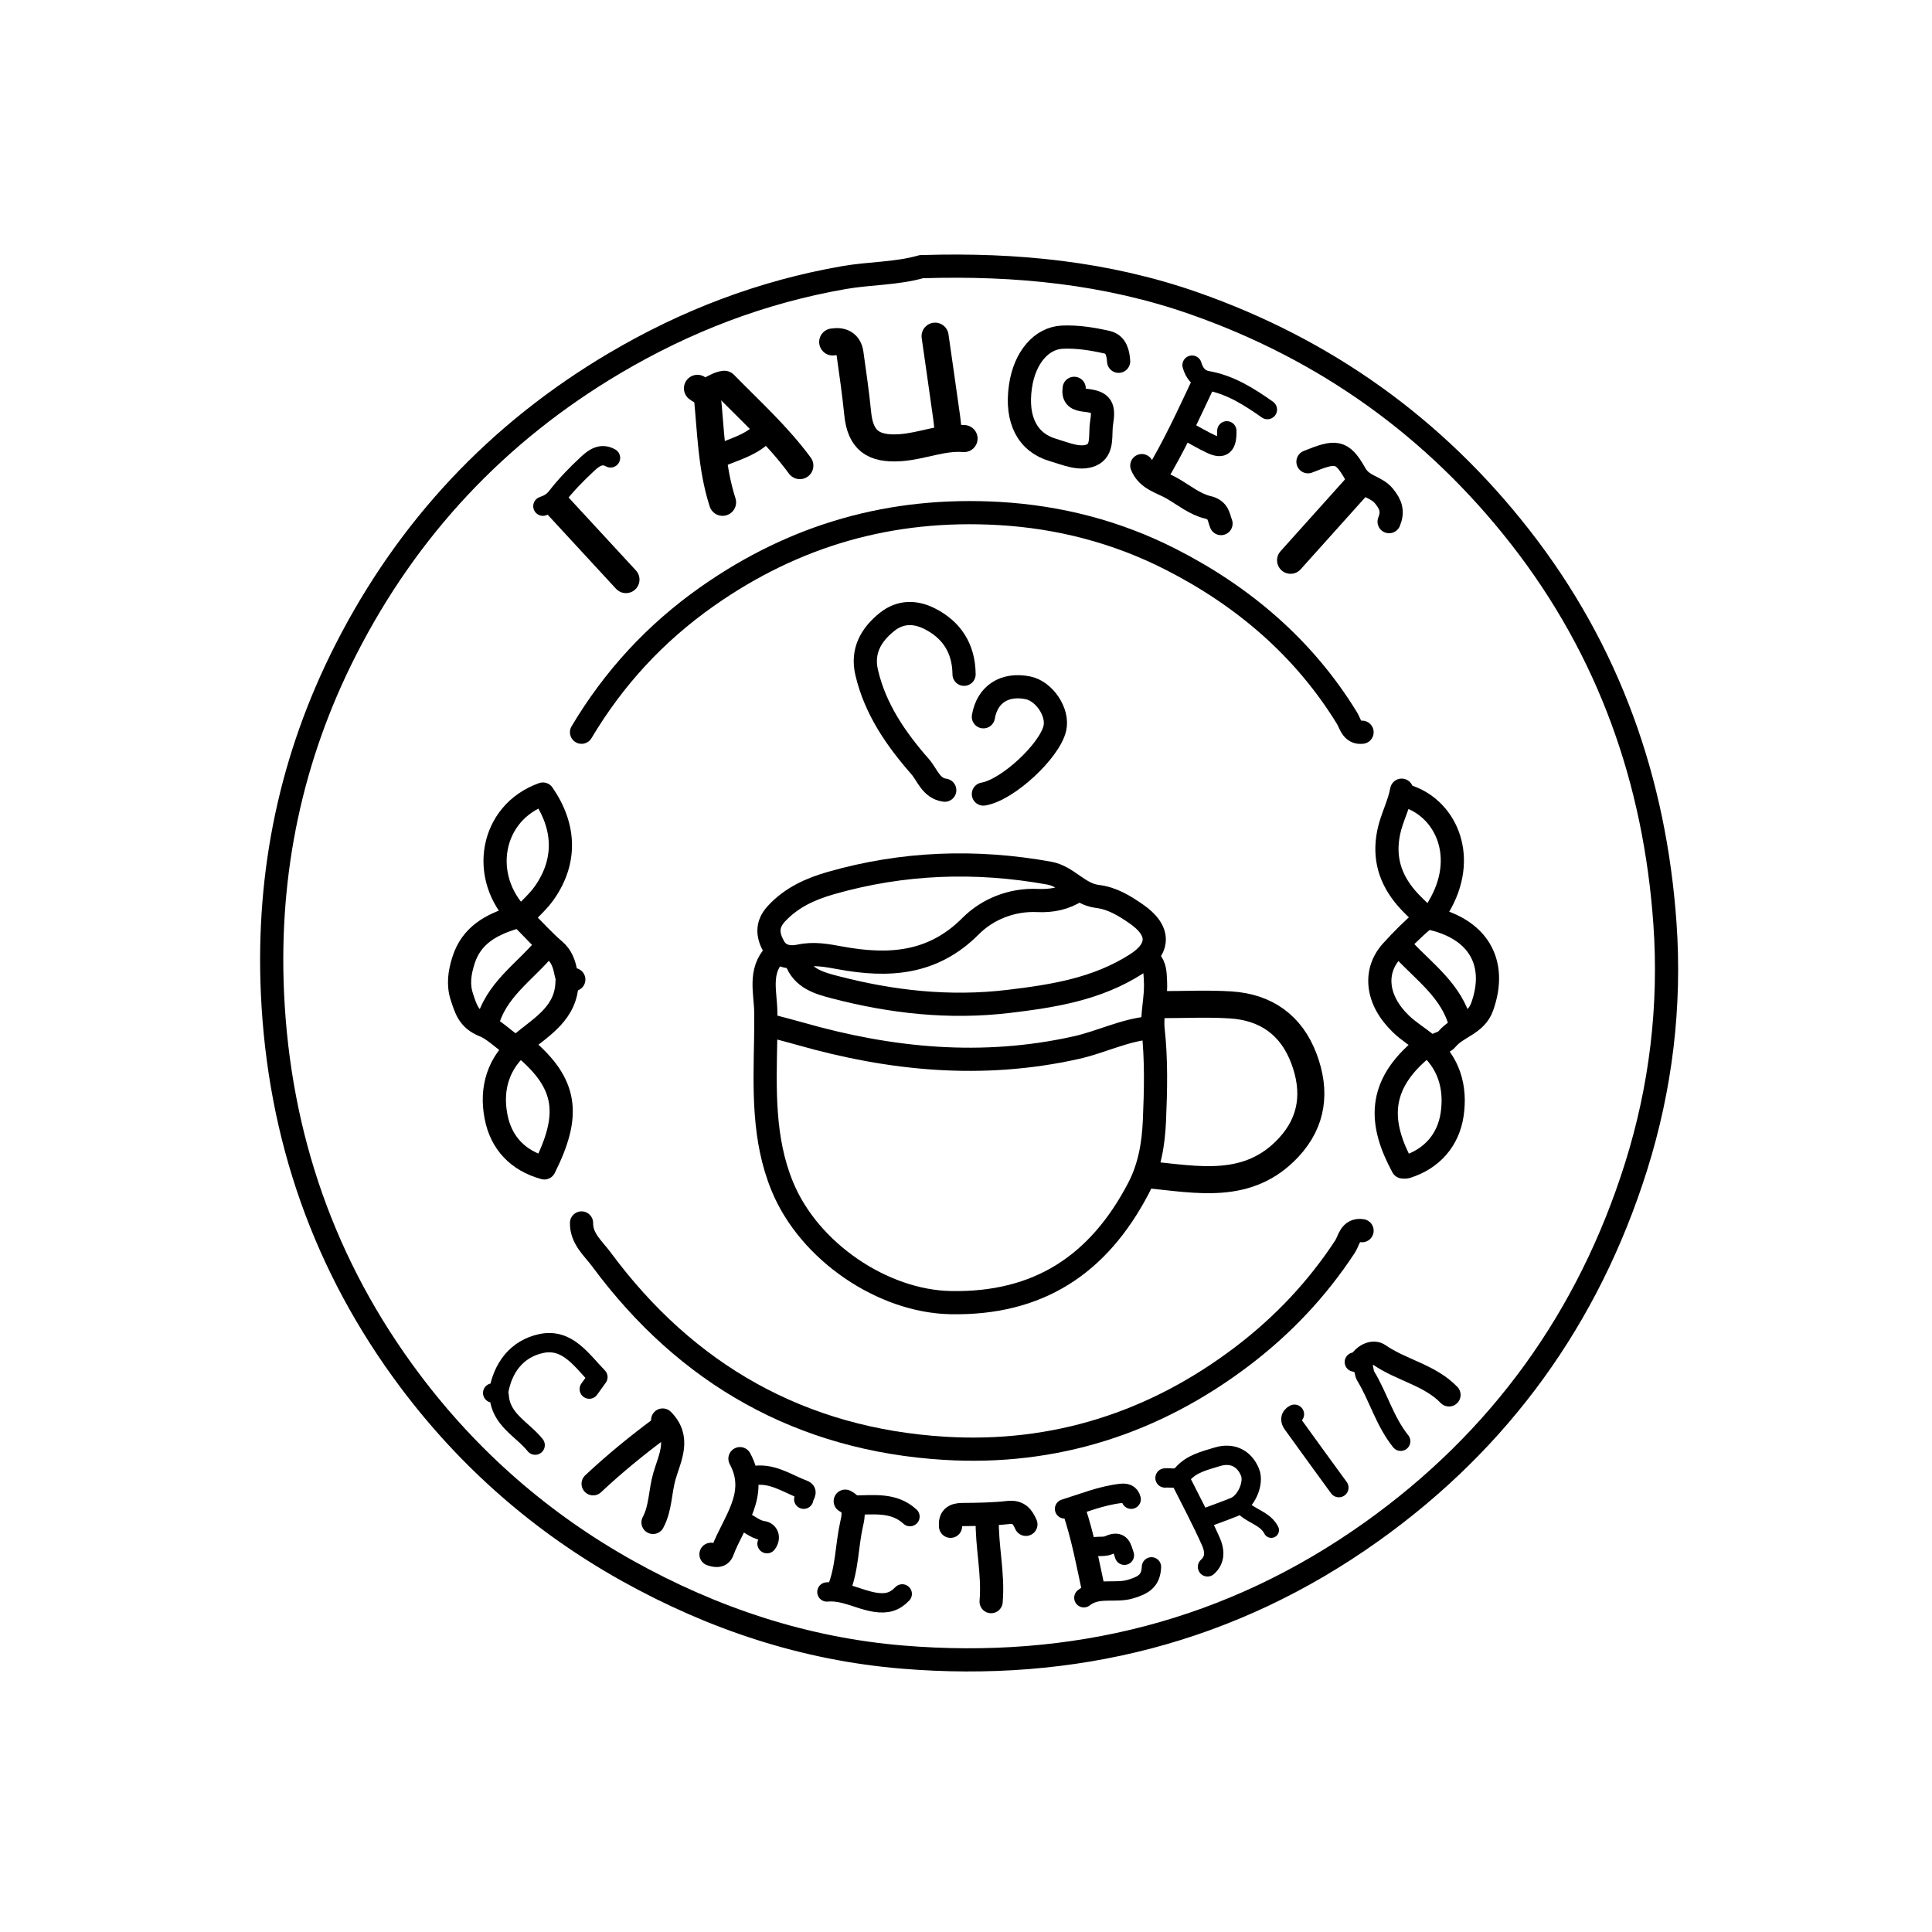 <svg version="1.1" id="Layer_1" xmlns="http://www.w3.org/2000/svg" xmlns:xlink="http://www.w3.org/1999/xlink" x="0px" y="0px"
	 width="100%" viewBox="0 0 500 500" enable-background="new 0 0 500 500" xml:space="preserve">
<path fill="none" opacity="1" stroke="#000000" stroke-linecap="round" stroke-linejoin="round" stroke-width="6"
	d="
M352.5,189.5 
	C349.862,189.824 349.404,187.162 348.64,185.914 
	C337.447,167.626 321.646,154.244 302.895,144.707 
	C289.142,137.712 274.221,133.788 258.506,132.89 
	C230.713,131.303 205.704,138.394 182.947,154.425 
	C169.556,163.859 158.831,175.51 150.5,189.5 
"/>
<path fill="none" opacity="1" stroke="#000000" stroke-linecap="round" stroke-linejoin="round" stroke-width="6"
	d="
M150.5,316.5 
	C150.43,320.581 153.579,323.139 155.624,325.908 
	C177.707,355.801 207.447,372.574 244.511,374.821 
	C272.871,376.54 298.733,368.29 321.497,350.996 
	C331.978,343.034 340.884,333.624 348.118,322.577 
	C349.105,321.069 349.38,318.011 352.5,318.5 
"/>
<path fill="none" opacity="1" stroke="#000000" stroke-linecap="round" stroke-linejoin="round" stroke-width="6"
	d="
M200.5,247 
	C196.327,251.443 198.137,256.959 198.188,261.998 
	C198.211,264.342 198.196,266.65 198.154,269.003 
	C197.925,281.83 197.403,294.706 202.455,307.018 
	C209.431,324.017 228.536,336.777 245.998,337.118 
	C268.72,337.563 284.279,327.308 294.612,307.559 
	C297.57,301.905 298.517,295.894 298.768,289.99 
	C299.1,282.209 299.299,274.358 298.424,266.453 
	C298.009,262.697 299.258,258.226 299.04,253.998 
	C298.938,252.004 298.993,250.062 297.5,248.5 
"/>
<path fill="none" opacity="1" stroke="#000000" stroke-linecap="round" stroke-linejoin="round" stroke-width="7"
	d="
M297,304 
	C309.854,305.252 323.064,308.188 333.485,296.986 
	C339.761,290.24 340.612,282.389 337.475,274.009 
	C334.21,265.29 327.653,260.655 318.495,260.072 
	C312.52,259.691 306.5,260 300.5,260 
"/>
<path fill="none" opacity="1" stroke="#000000" stroke-linecap="round" stroke-linejoin="round" stroke-width="6"
	d="
M297.5,266 
	C290.893,266.625 284.954,269.687 278.528,271.125 
	C254.287,276.551 230.561,274.252 206.998,267.506 
	C204.511,266.794 202,266.167 199.5,265.5 
"/>
<path fill="none" opacity="1" stroke="#000000" stroke-linecap="round" stroke-linejoin="round" stroke-width="6"
	d="
M278.75,230.5 
	C275.624,232.524 272.241,233.225 268.498,233.05 
	C261.819,232.739 255.51,235.336 251.187,239.685 
	C241.365,249.566 229.878,250.18 217.516,247.912 
	C213.961,247.26 210.622,246.623 206.979,247.404 
	C204.521,247.931 201.763,247.664 200.27,244.989 
	C198.628,242.046 198.318,239.296 200.95,236.454 
	C204.834,232.258 209.761,230.048 215.012,228.542 
	C233.62,223.206 252.464,222.531 271.507,225.96 
	C276.299,226.823 279.161,231.415 284.001,231.994 
	C287.814,232.45 290.935,234.368 294.01,236.486 
	C300.312,240.826 300.268,245.53 294.015,249.524 
	C283.928,255.968 272.67,257.775 261.019,259.163 
	C245.656,260.992 230.785,259.326 216.008,255.471 
	C211.88,254.393 207.68,253.195 206,248.5 
"/>
<path fill="none" opacity="1" stroke="#000000" stroke-linecap="round" stroke-linejoin="round" stroke-width="6"
	d="
M249.5,174.5 
	C249.436,167.844 246.336,162.965 240.472,160.057 
	C236.787,158.229 232.947,158.218 229.499,160.999 
	C225.332,164.359 223.029,168.561 224.283,173.992 
	C226.47,183.465 231.864,191.267 238.121,198.394 
	C240.005,200.54 240.93,204.02 244.5,204.5 
"/>
<path fill="none" opacity="1" stroke="#000000" stroke-linecap="round" stroke-linejoin="round" stroke-width="7"
	d="
M249.5,113.5 
	C243.837,113.055 238.597,115.485 233.008,115.862 
	C225.965,116.338 222.659,113.96 221.97,107.003 
	C221.456,101.821 220.71,96.661 219.982,91.503 
	C219.62,88.938 217.923,88.115 215.5,88.5 
"/>
<path fill="none" opacity="1" stroke="#000000" stroke-linecap="round" stroke-linejoin="round" stroke-width="6"
	d="
M278,100.5 
	C277.667,102.833 278.719,103.354 280.989,103.603 
	C285.305,104.076 285.738,105.369 285.087,109.514 
	C284.616,112.515 285.599,116.466 282.414,117.793 
	C279.358,119.065 275.744,117.398 272.513,116.456 
	C266.005,114.559 262.824,108.765 264.092,100.013 
	C265.181,92.496 269.543,87.475 275,87.252 
	C278.894,87.093 282.728,87.71 286.486,88.563 
	C288.877,89.105 289.34,91.329 289.5,93.5 
"/>
<path fill="none" opacity="1" stroke="#000000" stroke-linecap="round" stroke-linejoin="round" stroke-width="6"
	d="
M254.5,205.5 
	C260.805,204.449 271.62,194.352 272.99,188.498 
	C273.96,184.348 270.256,178.848 266,178 
	C259.948,176.795 255.495,179.699 254.5,185.5 
"/>
<path fill="none" opacity="1" stroke="#000000" stroke-linecap="round" stroke-linejoin="round" stroke-width="6"
	d="
M146.75,254 
	C146.646,262.133 140.25,265.652 134.997,269.996 
	C128.953,274.994 126.957,281.631 128.369,288.977 
	C129.672,295.759 134.004,300.36 140.874,302.251 
	C147.694,288.648 146.971,280.53 135.5,271 
"/>
<path fill="none" opacity="1" stroke="#000000" stroke-linecap="round" stroke-linejoin="round" stroke-width="6"
	d="
M133,237.5 
	C127.099,239.315 122.033,242.04 119.963,248.488 
	C118.943,251.667 118.477,254.813 119.531,257.99 
	C120.557,261.083 121.268,263.864 125.331,265.437 
	C127.469,266.265 130.12,268.726 132.5,270.5 
"/>
<path fill="none" opacity="1" stroke="#000000" stroke-linecap="round" stroke-linejoin="round" stroke-width="6"
	d="
M368.5,238 
	C365.509,240.499 362.725,243.335 360.166,246.151 
	C355.566,251.215 355.975,258.625 362.533,264.966 
	C364.486,266.854 366.852,268.31 368.997,270.004 
	C375.023,274.765 376.862,281.48 375.804,288.47 
	C374.82,294.974 370.677,299.883 363.996,301.988 
	C363.693,302.083 363.333,302 363,302 
	C357.02,290.942 356.121,280.961 368.5,271 
"/>
<path fill="none" opacity="1" stroke="#000000" stroke-linecap="round" stroke-linejoin="round" stroke-width="6"
	d="
M135.5,237 
	C137.333,235 139.421,233.177 140.954,230.968 
	C146.587,222.855 146.344,213.955 140.5,205.5 
	C126.916,210.325 123.908,227.101 134.5,237.5 
"/>
<path fill="none" opacity="1" stroke="#000000" stroke-linecap="round" stroke-linejoin="round" stroke-width="6"
	d="
M369.5,237.5 
	C382.423,240.081 387.706,248.992 383.589,260.532 
	C381.934,265.168 377.085,265.709 374.447,268.957 
	C373.805,269.747 372.5,270 371.5,270.5 
"/>
<path fill="none" opacity="1" stroke="#000000" stroke-linecap="round" stroke-linejoin="round" stroke-width="6"
	d="
M364,206 
	C373.708,208.939 379.754,220.863 372.996,233.498 
	C372.362,234.682 371.667,235.833 371,237 
"/>
<path fill="none" opacity="1" stroke="#000000" stroke-linecap="round" stroke-linejoin="round" stroke-width="6"
	d="
M362.75,204.5 
	C362.071,208.286 360.153,211.656 359.38,215.476 
	C358.04,222.096 359.795,227.569 364.019,232.484 
	C365.398,234.088 367,235.5 368.5,237 
"/>
<path fill="none" opacity="1" stroke="#000000" stroke-linecap="round" stroke-linejoin="round" stroke-width="5"
	d="
M152.5,359.5 
	C153.205,358.52 153.911,357.54 154.74,356.388 
	C150.535,352.102 146.882,346.242 140.045,347.709 
	C133.797,349.05 130.021,353.928 129,360.5 
"/>
<path fill="none" opacity="1" stroke="#000000" stroke-linecap="round" stroke-linejoin="round" stroke-width="5"
	d="
M311.5,393 
	C314.167,392 316.856,391.055 319.494,389.985 
	C322.514,388.761 324.667,383.825 323.5,381 
	C322.008,377.39 318.865,375.84 315.008,377.026 
	C311.778,378.019 308.365,378.779 306.017,381.514 
	C304.706,383.041 303.04,382.346 301.5,382.5 
"/>
<path fill="none" opacity="1" stroke="#000000" stroke-linecap="round" stroke-linejoin="round" stroke-width="7"
	d="
M242,87 
	C243,94 244.013,100.998 244.99,108.001 
	C245.222,109.659 245.333,111.333 245.5,113 
"/>
<path fill="none" opacity="1" stroke="#000000" stroke-linecap="round" stroke-linejoin="round" stroke-width="6"
	d="
M255.5,393 
	C255.329,400.19 257.137,407.288 256.5,414.5 
"/>
<path fill="none" opacity="1" stroke="#000000" stroke-linecap="round" stroke-linejoin="round" stroke-width="6"
	d="
M141.25,245 
	C135.881,251.535 128.121,256.269 126,265.25 
"/>
<path fill="none" opacity="1" stroke="#000000" stroke-linecap="round" stroke-linejoin="round" stroke-width="7"
	d="
M144,130.5 
	C150,137 156,143.5 162,150 
"/>
<path fill="none" opacity="1" stroke="#000000" stroke-linecap="round" stroke-linejoin="round" stroke-width="6"
	d="
M363,245.5 
	C368.636,251.601 375.817,256.527 378,265.25 
"/>
<path fill="none" opacity="1" stroke="#000000" stroke-linecap="round" stroke-linejoin="round" stroke-width="7"
	d="
M351.5,125.5 
	C345.667,132 339.833,138.5 334,145 
"/>
<path fill="none" opacity="1" stroke="#000000" stroke-linecap="round" stroke-linejoin="round" stroke-width="5"
	d="
M298,405.5 
	C297.859,409.025 296.07,410.217 292.576,411.257 
	C288.554,412.454 284.078,410.64 280.5,413.5 
"/>
<path fill="none" opacity="1" stroke="#000000" stroke-linecap="round" stroke-linejoin="round" stroke-width="6"
	d="
M171,369.5 
	C164.908,374.021 159.033,378.804 153.5,384 
"/>
<path fill="none" opacity="1" stroke="#000000" stroke-linecap="round" stroke-linejoin="round" stroke-width="5"
	d="
M335,366 
	C333.803,366.627 333.893,367.615 334.518,368.487 
	C338.482,374.013 342.5,379.5 346.5,385 
"/>
<path fill="none" opacity="1" stroke="#000000" stroke-linecap="round" stroke-linejoin="round" stroke-width="5"
	d="
M214,412 
	C218.416,411.586 222.247,413.995 226.474,414.663 
	C229.506,415.142 231.557,414.533 233.5,412.5 
"/>
<path fill="none" opacity="1" stroke="#000000" stroke-linecap="round" stroke-linejoin="round" stroke-width="7"
	d="
M183,102 
	C183.961,111.386 184.067,120.895 187,130 
"/>
<path fill="none" opacity="1" stroke="#000000" stroke-linecap="round" stroke-linejoin="round" stroke-width="5"
	d="
M308.5,94.5 
	C309.116,96.551 310.216,98.099 312.499,98.504 
	C318.367,99.546 323.246,102.648 328,106 
"/>
<path fill="none" opacity="1" stroke="#000000" stroke-linecap="round" stroke-linejoin="round" stroke-width="5"
	d="
M292.75,388 
	C292.375,386.507 291.272,386.352 290,386.5 
	C284.96,387.086 280.29,389.01 275.5,390.5 
"/>
<path fill="none" opacity="1" stroke="#000000" stroke-linecap="round" stroke-linejoin="round" stroke-width="6"
	d="
M171.5,367.5 
	C176.161,372.178 173.39,377.149 171.966,381.99 
	C170.8,385.956 171.012,390.253 169,394 
"/>
<path fill="none" opacity="1" stroke="#000000" stroke-linecap="round" stroke-linejoin="round" stroke-width="5"
	d="
M235.5,392.5 
	C231.268,388.593 226.033,389.535 221,389.5 
"/>
<path fill="none" opacity="1" stroke="#000000" stroke-linecap="round" stroke-linejoin="round" stroke-width="6"
	d="
M295.5,120.5 
	C296.953,124.118 300.624,124.791 303.509,126.484 
	C306.468,128.221 309.335,130.535 312.549,131.29 
	C315.39,131.957 315.319,133.742 316,135.5 
"/>
<path fill="none" opacity="1" stroke="#000000" stroke-linecap="round" stroke-linejoin="round" stroke-width="5"
	d="
M158,118.5 
	C155.522,117.089 153.605,118.622 152.052,120.057 
	C149.202,122.691 146.466,125.511 144.092,128.572 
	C143.048,129.918 141.915,130.515 140.5,131 
"/>
<path fill="none" opacity="1" stroke="#000000" stroke-linecap="round" stroke-linejoin="round" stroke-width="5"
	d="
M208,388 
	C208.015,387.167 209.338,386.06 207.981,385.55 
	C203.619,383.913 199.59,380.89 194.5,382 
"/>
<path fill="none" opacity="1" stroke="#000000" stroke-linecap="round" stroke-linejoin="round" stroke-width="5"
	d="
M127.5,360.5 
	C128.083,360.667 129.169,360.812 129.177,361.003 
	C129.451,367.395 135.178,369.837 138.5,374 
"/>
<path fill="none" opacity="1" stroke="#000000" stroke-linecap="round" stroke-linejoin="round" stroke-width="6"
	d="
M198,111.5 
	C194.772,115.091 190.202,116.206 186,118 
"/>
<path fill="none" opacity="1" stroke="#000000" stroke-linecap="round" stroke-linejoin="round" stroke-width="6"
	d="
M311.5,99 
	C307.58,107.293 303.783,115.648 299,123.5 
"/>
<path fill="none" opacity="1" stroke="#000000" stroke-linecap="round" stroke-linejoin="round" stroke-width="6"
	d="
M265.5,394.5 
	C264.629,392.557 263.646,391.135 260.992,391.429 
	C257.022,391.869 253.001,391.93 249,391.961 
	C246.803,391.979 245.802,392.802 246,395 
"/>
<path fill="none" opacity="1" stroke="#000000" stroke-linecap="round" stroke-linejoin="round" stroke-width="7"
	d="
M180.5,100.5 
	C183.034,102.554 184.817,99.728 187.456,99.45 
	C194.019,106.165 201.22,112.655 207,120.5 
"/>
<path fill="none" opacity="1" stroke="#000000" stroke-linecap="round" stroke-linejoin="round" stroke-width="5"
	d="
M350.5,352.5 
	C353.406,352.033 352.664,354.827 353.408,356.056 
	C356.726,361.538 358.408,367.911 362.5,373 
"/>
<path fill="none" opacity="1" stroke="#000000" stroke-linecap="round" stroke-linejoin="round" stroke-width="6"
	d="
M352,352.5 
	C353.168,350.587 355.449,349.596 356.916,350.62 
	C362.656,354.625 369.987,355.807 375,361 
"/>
<path fill="none" opacity="1" stroke="#000000" stroke-linecap="round" stroke-linejoin="round" stroke-width="6"
	d="
M191.5,377.5 
	C196.484,386.716 189.86,393.761 186.972,401.49 
	C186.442,402.909 185.157,402.627 184,402.25 
"/>
<path fill="none" opacity="1" stroke="#000000" stroke-linecap="round" stroke-linejoin="round" stroke-width="6"
	d="
M218.75,388.5 
	C221.513,389.864 220.813,392.554 220.384,394.474 
	C219.123,400.127 219.266,406.06 217,411.5 
"/>
<path fill="none" opacity="1" stroke="#000000" stroke-linecap="round" stroke-linejoin="round" stroke-width="6"
	d="
M278,391 
	C280.23,397.696 281.535,404.617 283,411.5 
"/>
<path fill="none" opacity="1" stroke="#000000" stroke-linecap="round" stroke-linejoin="round" stroke-width="6"
	d="
M135.5,238 
	C138.167,240.667 140.696,243.493 143.55,245.942 
	C145.362,247.497 146.007,249.488 146.405,251.519 
	C146.688,252.962 146.935,253.731 148.5,253.5 
"/>
<path fill="none" opacity="1" stroke="#000000" stroke-linecap="round" stroke-linejoin="round" stroke-width="5"
	d="
M305.5,383 
	C308.167,388.333 311.004,393.591 313.412,399.039 
	C314.31,401.07 314.661,403.615 312.5,405.5 
"/>
<path fill="none" opacity="1" stroke="#000000" stroke-linecap="round" stroke-linejoin="round" stroke-width="6"
	d="
M338.5,119.5 
	C345.712,116.603 347.271,116.484 350.755,122.638 
	C352.646,125.978 356.078,125.831 358.162,128.367 
	C360.05,130.665 360.536,132.479 359.5,135 
"/>
<path fill="none" opacity="1" stroke="#000000" stroke-linecap="round" stroke-linejoin="round" stroke-width="5"
	d="
M307,111.5 
	C309.167,112.667 311.283,113.942 313.512,114.973 
	C316.464,116.338 317.573,115.319 317.5,111.5 
"/>
<path fill="none" opacity="1" stroke="#000000" stroke-linecap="round" stroke-linejoin="round" stroke-width="4"
	d="
M321.5,390 
	C323.669,392.413 327.402,392.872 329,396 
"/>
<path fill="none" opacity="1" stroke="#000000" stroke-linecap="round" stroke-linejoin="round" stroke-width="5"
	d="
M191.5,393.5 
	C193.68,393.901 195.128,395.822 197.483,396.127 
	C198.924,396.314 199.692,397.898 198.5,399.5 
"/>
<path fill="none" opacity="1" stroke="#000000" stroke-linecap="round" stroke-linejoin="round" stroke-width="5"
	d="
M291,402.5 
	C290.332,400.602 290.142,398.419 286.946,399.882 
	C285.371,400.604 283.156,399.691 281.5,401 
"/>
<path fill="none" opacity="1" stroke="#000000" stroke-linecap="round" stroke-linejoin="round" stroke-width="6"
	d="
M238.5,69 
	C231.963,70.863 225.139,70.676 218.471,71.833 
	C197.203,75.526 177.488,83.085 159.013,94.021 
	C128.715,111.955 105.532,136.706 89.551,168.026 
	C75.312,195.933 69.103,225.693 70.51,257 
	C72.177,294.078 83.924,327.783 106.144,357.392 
	C121.33,377.628 140.151,394.131 162.461,406.57 
	C184.659,418.948 208.326,426.758 233.512,428.85 
	C277.704,432.521 318.617,422.303 354.947,396.426 
	C388.264,372.695 411.118,340.975 423.4,301.968 
	C429.83,281.547 432.386,260.366 430.886,239.008 
	C428.293,202.085 416.394,168.385 393.465,139.028 
	C371.274,110.615 343.066,90.434 309.002,78.495 
	C286.312,70.543 262.859,68.29 239,69 
"/>
</svg>